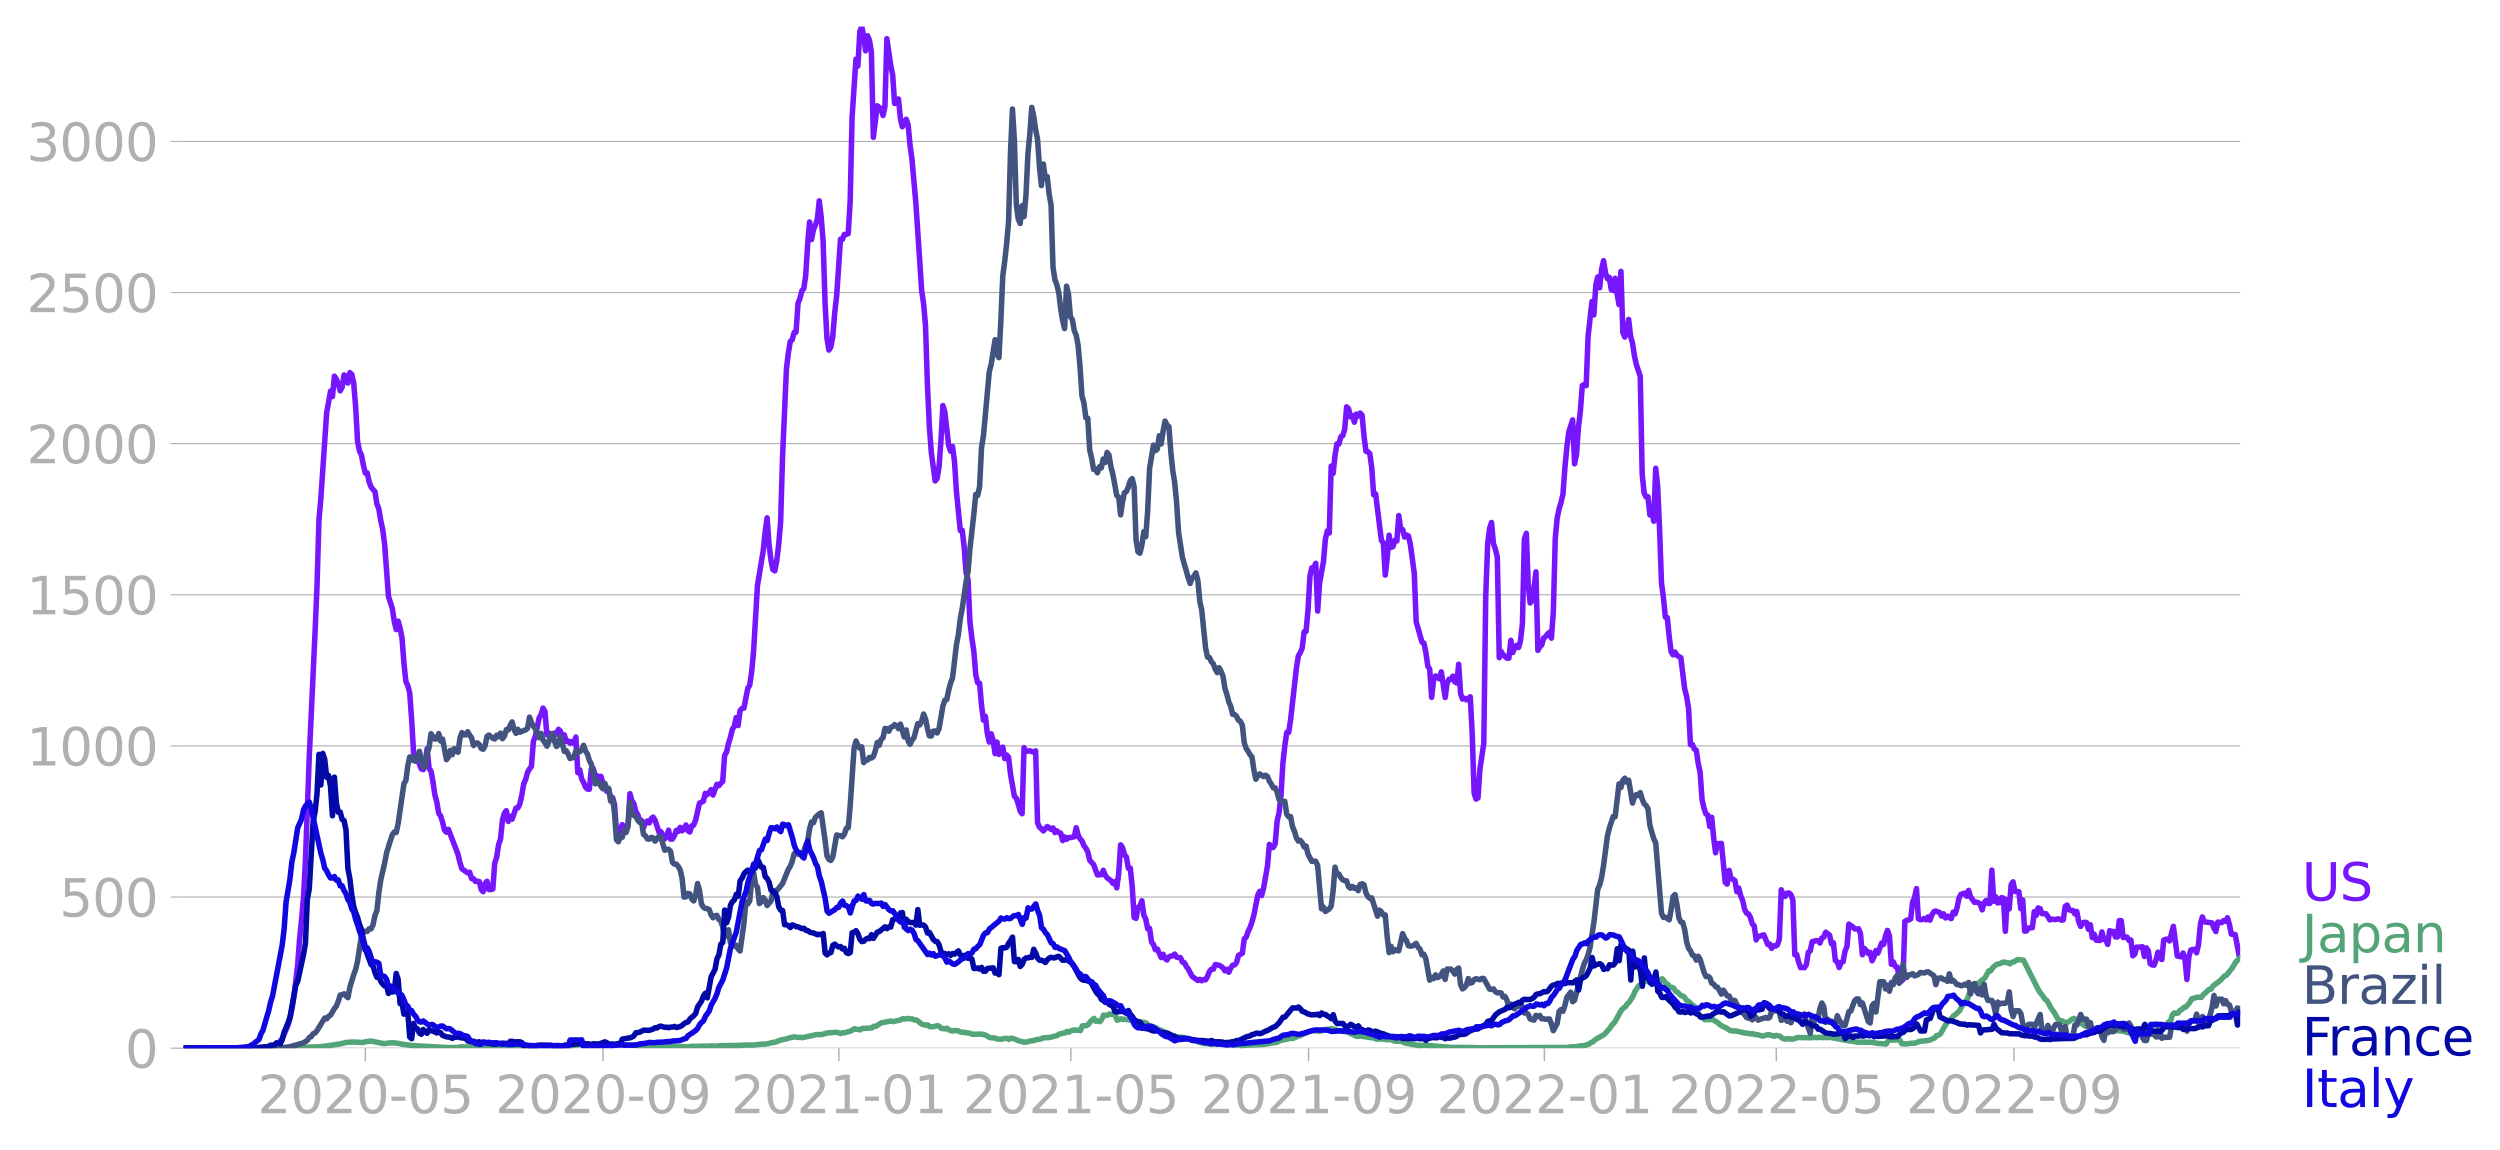<svg xmlns="http://www.w3.org/2000/svg" xmlns:xlink="http://www.w3.org/1999/xlink" width="904.435" height="416.199" viewBox="0 0 678.327 312.149"><defs><style>*{stroke-linejoin:round;stroke-linecap:butt}</style></defs><g id="figure_1"><path id="patch_1" d="M0 312.15h678.327V0H0v312.15z" style="fill:none"/><g id="axes_1"><path id="patch_2" d="M49.83 284.4h558V7.2h-558v277.2z" style="fill:none"/><g id="matplotlib.axis_1"><g id="xtick_1"><g id="line2d_1"><defs><path id="m059fd0395f" d="M0 0v3.5" style="stroke:#b0b0b0;stroke-width:.4"/></defs><use xlink:href="#m059fd0395f" x="99.127" y="284.4" style="fill:#b0b0b0;stroke:#b0b0b0;stroke-width:.4"/></g><g id="text_1" style="fill:#b0b0b0" transform="matrix(.14 0 0 -.14 69.879 302.038)"><defs><path id="DejaVuSans-32" d="M1228 531h2203V0H469v531q359 372 979 998 621 627 780 809 303 340 423 576 121 236 121 464 0 372-261 606-261 235-680 235-297 0-627-103-329-103-704-313v638q381 153 712 231 332 78 607 78 725 0 1156-363 431-362 431-968 0-288-108-546-107-257-392-607-78-91-497-524-418-433-1181-1211z" transform="scale(.016)"/><path id="DejaVuSans-30" d="M2034 4250q-487 0-733-480-245-479-245-1442 0-959 245-1439 246-480 733-480 491 0 736 480 246 480 246 1439 0 963-246 1442-245 480-736 480zm0 500q785 0 1199-621 414-620 414-1801 0-1178-414-1799Q2819-91 2034-91q-784 0-1198 620-414 621-414 1799 0 1181 414 1801 414 621 1198 621z" transform="scale(.016)"/><path id="DejaVuSans-2d" d="M313 2009h1684v-512H313v512z" transform="scale(.016)"/><path id="DejaVuSans-35" d="M691 4666h2478v-532H1269V2991q137 47 274 70 138 23 276 23 781 0 1237-428 457-428 457-1159 0-753-469-1171Q2575-91 1722-91q-294 0-599 50Q819 9 494 109v635q281-153 581-228t634-75q541 0 856 284 316 284 316 772 0 487-316 771-315 285-856 285-253 0-505-56-251-56-513-175v2344z" transform="scale(.016)"/></defs><use xlink:href="#DejaVuSans-32"/><use xlink:href="#DejaVuSans-30" x="63.623"/><use xlink:href="#DejaVuSans-32" x="127.246"/><use xlink:href="#DejaVuSans-30" x="190.869"/><use xlink:href="#DejaVuSans-2d" x="254.492"/><use xlink:href="#DejaVuSans-30" x="290.576"/><use xlink:href="#DejaVuSans-35" x="354.199"/></g></g><g id="xtick_2"><use xlink:href="#m059fd0395f" id="line2d_2" x="163.633" y="284.4" style="fill:#b0b0b0;stroke:#b0b0b0;stroke-width:.4"/><g id="text_2" style="fill:#b0b0b0" transform="matrix(.14 0 0 -.14 134.385 302.038)"><defs><path id="DejaVuSans-39" d="M703 97v575q238-113 481-172 244-59 479-59 625 0 954 420 330 420 377 1277-181-269-460-413-278-144-615-144-700 0-1108 423-408 424-408 1159 0 718 425 1152 425 435 1131 435 810 0 1236-621 427-620 427-1801 0-1103-524-1761Q2575-91 1691-91q-238 0-482 47Q966 3 703 97zm1256 1978q425 0 673 290 249 291 249 798 0 503-249 795-248 292-673 292t-673-292q-248-292-248-795 0-507 248-798 248-290 673-290z" transform="scale(.016)"/></defs><use xlink:href="#DejaVuSans-32"/><use xlink:href="#DejaVuSans-30" x="63.623"/><use xlink:href="#DejaVuSans-32" x="127.246"/><use xlink:href="#DejaVuSans-30" x="190.869"/><use xlink:href="#DejaVuSans-2d" x="254.492"/><use xlink:href="#DejaVuSans-30" x="290.576"/><use xlink:href="#DejaVuSans-39" x="354.199"/></g></g><g id="xtick_3"><use xlink:href="#m059fd0395f" id="line2d_3" x="227.614" y="284.4" style="fill:#b0b0b0;stroke:#b0b0b0;stroke-width:.4"/><g id="text_3" style="fill:#b0b0b0" transform="matrix(.14 0 0 -.14 198.366 302.038)"><defs><path id="DejaVuSans-31" d="M794 531h1031v3560L703 3866v575l1116 225h631V531h1031V0H794v531z" transform="scale(.016)"/></defs><use xlink:href="#DejaVuSans-32"/><use xlink:href="#DejaVuSans-30" x="63.623"/><use xlink:href="#DejaVuSans-32" x="127.246"/><use xlink:href="#DejaVuSans-31" x="190.869"/><use xlink:href="#DejaVuSans-2d" x="254.492"/><use xlink:href="#DejaVuSans-30" x="290.576"/><use xlink:href="#DejaVuSans-31" x="354.199"/></g></g><g id="xtick_4"><use xlink:href="#m059fd0395f" id="line2d_4" x="290.546" y="284.4" style="fill:#b0b0b0;stroke:#b0b0b0;stroke-width:.4"/><g id="text_4" style="fill:#b0b0b0" transform="matrix(.14 0 0 -.14 261.298 302.038)"><use xlink:href="#DejaVuSans-32"/><use xlink:href="#DejaVuSans-30" x="63.623"/><use xlink:href="#DejaVuSans-32" x="127.246"/><use xlink:href="#DejaVuSans-31" x="190.869"/><use xlink:href="#DejaVuSans-2d" x="254.492"/><use xlink:href="#DejaVuSans-30" x="290.576"/><use xlink:href="#DejaVuSans-35" x="354.199"/></g></g><g id="xtick_5"><use xlink:href="#m059fd0395f" id="line2d_5" x="355.052" y="284.4" style="fill:#b0b0b0;stroke:#b0b0b0;stroke-width:.4"/><g id="text_5" style="fill:#b0b0b0" transform="matrix(.14 0 0 -.14 325.804 302.038)"><use xlink:href="#DejaVuSans-32"/><use xlink:href="#DejaVuSans-30" x="63.623"/><use xlink:href="#DejaVuSans-32" x="127.246"/><use xlink:href="#DejaVuSans-31" x="190.869"/><use xlink:href="#DejaVuSans-2d" x="254.492"/><use xlink:href="#DejaVuSans-30" x="290.576"/><use xlink:href="#DejaVuSans-39" x="354.199"/></g></g><g id="xtick_6"><use xlink:href="#m059fd0395f" id="line2d_6" x="419.033" y="284.4" style="fill:#b0b0b0;stroke:#b0b0b0;stroke-width:.4"/><g id="text_6" style="fill:#b0b0b0" transform="matrix(.14 0 0 -.14 389.785 302.038)"><use xlink:href="#DejaVuSans-32"/><use xlink:href="#DejaVuSans-30" x="63.623"/><use xlink:href="#DejaVuSans-32" x="127.246"/><use xlink:href="#DejaVuSans-32" x="190.869"/><use xlink:href="#DejaVuSans-2d" x="254.492"/><use xlink:href="#DejaVuSans-30" x="290.576"/><use xlink:href="#DejaVuSans-31" x="354.199"/></g></g><g id="xtick_7"><use xlink:href="#m059fd0395f" id="line2d_7" x="481.965" y="284.4" style="fill:#b0b0b0;stroke:#b0b0b0;stroke-width:.4"/><g id="text_7" style="fill:#b0b0b0" transform="matrix(.14 0 0 -.14 452.717 302.038)"><use xlink:href="#DejaVuSans-32"/><use xlink:href="#DejaVuSans-30" x="63.623"/><use xlink:href="#DejaVuSans-32" x="127.246"/><use xlink:href="#DejaVuSans-32" x="190.869"/><use xlink:href="#DejaVuSans-2d" x="254.492"/><use xlink:href="#DejaVuSans-30" x="290.576"/><use xlink:href="#DejaVuSans-35" x="354.199"/></g></g><g id="xtick_8"><use xlink:href="#m059fd0395f" id="line2d_8" x="546.471" y="284.4" style="fill:#b0b0b0;stroke:#b0b0b0;stroke-width:.4"/><g id="text_8" style="fill:#b0b0b0" transform="matrix(.14 0 0 -.14 517.223 302.038)"><use xlink:href="#DejaVuSans-32"/><use xlink:href="#DejaVuSans-30" x="63.623"/><use xlink:href="#DejaVuSans-32" x="127.246"/><use xlink:href="#DejaVuSans-32" x="190.869"/><use xlink:href="#DejaVuSans-2d" x="254.492"/><use xlink:href="#DejaVuSans-30" x="290.576"/><use xlink:href="#DejaVuSans-39" x="354.199"/></g></g></g><g id="matplotlib.axis_2"><g id="ytick_1"><path id="line2d_9" d="M49.83 284.4h558" clip-path="url(#p20a324b5c2)" style="fill:none;stroke:#b0b0b0;stroke-width:.3;stroke-linecap:square"/><g id="line2d_10"><defs><path id="ma7ec74c50f" d="M0 0h-3.5" style="stroke:#b0b0b0;stroke-width:.3"/></defs><use xlink:href="#ma7ec74c50f" x="49.83" y="284.4" style="fill:#b0b0b0;stroke:#b0b0b0;stroke-width:.3"/></g><use xlink:href="#DejaVuSans-30" id="text_9" style="fill:#b0b0b0" transform="matrix(.14 0 0 -.14 33.922 289.719)"/></g><g id="ytick_2"><path id="line2d_11" d="M49.83 243.394h558" clip-path="url(#p20a324b5c2)" style="fill:none;stroke:#b0b0b0;stroke-width:.3;stroke-linecap:square"/><use xlink:href="#ma7ec74c50f" id="line2d_12" x="49.83" y="243.394" style="fill:#b0b0b0;stroke:#b0b0b0;stroke-width:.3"/><g id="text_10" style="fill:#b0b0b0" transform="matrix(.14 0 0 -.14 16.108 248.713)"><use xlink:href="#DejaVuSans-35"/><use xlink:href="#DejaVuSans-30" x="63.623"/><use xlink:href="#DejaVuSans-30" x="127.246"/></g></g><g id="ytick_3"><path id="line2d_13" d="M49.83 202.388h558" clip-path="url(#p20a324b5c2)" style="fill:none;stroke:#b0b0b0;stroke-width:.3;stroke-linecap:square"/><use xlink:href="#ma7ec74c50f" id="line2d_14" x="49.83" y="202.388" style="fill:#b0b0b0;stroke:#b0b0b0;stroke-width:.3"/><g id="text_11" style="fill:#b0b0b0" transform="matrix(.14 0 0 -.14 7.2 207.707)"><use xlink:href="#DejaVuSans-31"/><use xlink:href="#DejaVuSans-30" x="63.623"/><use xlink:href="#DejaVuSans-30" x="127.246"/><use xlink:href="#DejaVuSans-30" x="190.869"/></g></g><g id="ytick_4"><path id="line2d_15" d="M49.83 161.382h558" clip-path="url(#p20a324b5c2)" style="fill:none;stroke:#b0b0b0;stroke-width:.3;stroke-linecap:square"/><use xlink:href="#ma7ec74c50f" id="line2d_16" x="49.83" y="161.382" style="fill:#b0b0b0;stroke:#b0b0b0;stroke-width:.3"/><g id="text_12" style="fill:#b0b0b0" transform="matrix(.14 0 0 -.14 7.2 166.701)"><use xlink:href="#DejaVuSans-31"/><use xlink:href="#DejaVuSans-35" x="63.623"/><use xlink:href="#DejaVuSans-30" x="127.246"/><use xlink:href="#DejaVuSans-30" x="190.869"/></g></g><g id="ytick_5"><path id="line2d_17" d="M49.83 120.376h558" clip-path="url(#p20a324b5c2)" style="fill:none;stroke:#b0b0b0;stroke-width:.3;stroke-linecap:square"/><use xlink:href="#ma7ec74c50f" id="line2d_18" x="49.83" y="120.376" style="fill:#b0b0b0;stroke:#b0b0b0;stroke-width:.3"/><g id="text_13" style="fill:#b0b0b0" transform="matrix(.14 0 0 -.14 7.2 125.695)"><use xlink:href="#DejaVuSans-32"/><use xlink:href="#DejaVuSans-30" x="63.623"/><use xlink:href="#DejaVuSans-30" x="127.246"/><use xlink:href="#DejaVuSans-30" x="190.869"/></g></g><g id="ytick_6"><path id="line2d_19" d="M49.83 79.37h558" clip-path="url(#p20a324b5c2)" style="fill:none;stroke:#b0b0b0;stroke-width:.3;stroke-linecap:square"/><use xlink:href="#ma7ec74c50f" id="line2d_20" x="49.83" y="79.37" style="fill:#b0b0b0;stroke:#b0b0b0;stroke-width:.3"/><g id="text_14" style="fill:#b0b0b0" transform="matrix(.14 0 0 -.14 7.2 84.69)"><use xlink:href="#DejaVuSans-32"/><use xlink:href="#DejaVuSans-35" x="63.623"/><use xlink:href="#DejaVuSans-30" x="127.246"/><use xlink:href="#DejaVuSans-30" x="190.869"/></g></g><g id="ytick_7"><path id="line2d_21" d="M49.83 38.364h558" clip-path="url(#p20a324b5c2)" style="fill:none;stroke:#b0b0b0;stroke-width:.3;stroke-linecap:square"/><use xlink:href="#ma7ec74c50f" id="line2d_22" x="49.83" y="38.364" style="fill:#b0b0b0;stroke:#b0b0b0;stroke-width:.3"/><g id="text_15" style="fill:#b0b0b0" transform="matrix(.14 0 0 -.14 7.2 43.683)"><defs><path id="DejaVuSans-33" d="M2597 2516q453-97 707-404 255-306 255-756 0-690-475-1069Q2609-91 1734-91q-293 0-604 58T488 141v609q262-153 574-231 313-78 654-78 593 0 904 234t311 681q0 413-289 645-289 233-804 233h-544v519h569q465 0 712 186t247 536q0 359-255 551-254 193-729 193-260 0-557-57-297-56-653-174v562q360 100 674 150t592 50q719 0 1137-327 419-326 419-882 0-388-222-655t-631-370z" transform="scale(.016)"/></defs><use xlink:href="#DejaVuSans-33"/><use xlink:href="#DejaVuSans-30" x="63.623"/><use xlink:href="#DejaVuSans-30" x="127.246"/><use xlink:href="#DejaVuSans-30" x="190.869"/></g></g></g><path id="line2d_23" d="m49.83 284.4 18.355-.082 2.622-.152 1.05-.012 1.048-.117 1.573-.211 1.05-.668 1.048-1.37 1.574-3.633.524-1.874.524-2.414.525-3.198 1.049-8.916.524-7.147.525-5.002.524-6.093.524-9.794 1.05-28.54 1.573-33.754.524-12.372.525-17.89.524-6.034 1.573-23.163 1.05-5.834.524 1.464.524-5.53.524.809.525 1.288.524 1.887.525-.984.524-3.34.525.34.524 1.863.525-2.823.524.468.524 2.39.525 6.467.524 9.362.525 2.577.524 1.066.525 2.765.524 2.156.524-.047.525 2.484.524 1.37 1.05 1.242.524 3.351.524 1.3.524 3.187.525 2.367.524 4.03 1.05 14.212 1.048 3.257.525 3.538.524 2.18.524-2.297.525 1.921.524 2.637.525 6.877.524 4.967.525 1.067.524 2.062.524 7.287.525 9.08.524.21 1.574 3.996.524.187.525-1.956.524-3.726.524 5.296.525.796.524 2.8.525 3.632.524 1.91.525 3.105.524.726.524 1.664.525 2.19.524.551.525-.796 2.622 6.795.524 2.25.525 1.675 1.573 1.101.525-.164.524 1.71.524.024.525.75.524-.047.525.094.524 2.12.525.621.524-2.237.524-.586.525 2.25h.524l.525-.165.524-6.97.525-1.641.524-3.445.525-1.476.524-5.225.524-1.804.525-.68.524 2.917.525-1.394.524.762 1.049-2.988.524-.07.525-1.031.524-2.355.525-3.081.524-1.23.525-1.957.524-.914.524-.656.525-6.795.524-1.36 1.05-5.037.524-.914.524-1.734.525.867.524 6.397.524-.457.525.14.524 1.266.525-1.453.524.316.525-1.312.524.469.524 2.038.525-1.019.524 1.804.525-.14.524.597.525-.445.524.55.525-1.757.524 9.654.524-.773.525 2.449.524.972.525 1.277.524.527.525.047.524-5.541.524-.082.525 2.026.524-.082.525.774.524-.574.525 1.827 1.049 2.215.524-.34.524 1.98.525.047.524 1.863.525 6.959.524-.539.525 1.324.524-2.238 1.049 1.148.524-1.148.525-8.412.524 1.957.525.69.524 2.157.524.831.525 1.512.524.105.525 1.992.524-1.383.525-.445.524.516.525-1.125.524-.457.524.844 1.05 3.198.524-.094 1.049 1.957.524-.762.524-1.581.525 2.413.524-.011.525-.903.524-1.464.525.293.524-1.102.525.938.524-.61.524-.972.525 1.558.524.34.525-1.664.524-.222.525-1.36 1.048-4.58 1.05-.516.524-2.144.524.352.525-.54.524-.82.524 1.477 1.05-2.917.524.386.524-.668.525-.48.524-7.065.525-.89.524-2.296.524-1.734.525-2.191.524-.773.525-2.402.524 2.167.525-4.03.524-.598.524-.105 1.05-5.366.524-.867.524-3.585.525-5.589 1.049-17.808 1.573-9.501.524-5.167.525-3.738.524 7.276.525 4.17.524 2.602.524.328.525-2.789.524-4.381.525-6.08.524-17.75 1.05-23.784.523-4.358.525-3.093.524-.457.525-1.992.524-.082.525-7.838.524-1.312.525-2.062.524-.633.524-3.526.525-8.623.524-5.893.525 4.756.524-2.706.525-1.207.524-1.535.524-5.038.525 4.359.524 6.56.525 16.766.524 9.654.525 3.14.524-.843.525-2.847.524-6.386.524-4.592 1.05-15.419.524.059.524-1.37.525.023.524-.211.524-8.775.525-22.823 1.049-15.746.524 1.862.525-9.384.524-1.324.525 2.624.524 3.949.524-4.09.525 1.254.524 3.234.525 23.08 1.049-8.552 1.048.785.525 1.827.524-2.354.525-18.465 1.049 7.276.524 2.507.524 7.803.525-1.23.524.011.525 5.19.524 2.344.525-.89.524-1.149.525 1.523.524 5.495.524 3.878 1.05 11.798 1.573 23.701.524 3.644.524 5.893.525 16.262.524 11.177.525 7.041 1.049 7.71.524-.692.525-3.081.524-7.194.524-9.478.525 1.699 1.049 9.22.524 1.453.525-1.253.524 4.042.524 8.13 1.05 10.615.524-.07.524 4.499.525 7.006.524 1.78.524 11.553.525 4.475.524 3.41.525 6.467.524 2.19.525.153.524 5.975.525 4.007.524-1.043.524 4.687.525 2.308.524-2.238.525 1.78.524 3.598.525-3.14.524 3.35.524-1.558.525-.41.524 3.093.525-.96.524.62.525 4.581 1.049 5.964.524.574.524 1.511.525 1.992.524.691.525-17.937.524 1.031 1.049-.176 1.049.399.524-.375.525 19.507.524 1.23.525.387.524.597 1.049-1.183.524.316.525.457.524-.398.525 1.253.524-.48.525.48.524.176.524 2.004.525-1.008.524.668.525-.48.524.011 1.049-.222.524-2.45.525 1.993.524 1.03.525.54.524 1.288.525.703.524.984.525 2.285 1.048 1.137 1.05 2.835 1.048-.07.525-1.184.524 1.312.524.738 1.05.762.524.75.524-.457.525 1.664.524-3.878.525-7.803.524.785.524 1.874.525.668.524 3.046.525-.047.524 4.98.525 8.423.524.211.524-2.999.525-.246.524-1.511.525 3.925.524.995.525 2.672.524-.106.524 3.702.525.668.524 1.418.525-.176 1.049 2.296.524-.867.525 1.149.524.386.524-.832.525-.246.524-.035.525-.492.524.844 1.049.152.524 1.183.525.176.524 1.008.525.68 1.049 2.014 1.573 1.125.524-.316.525.386.524-.328.525.059.524-.95.525-1.335.524-.597h.524l.525-1.242 1.049.176.524.304.525.434.524.785.524-.422.525.797.524-1.16.525-.75.524-.082.525-.61.524-1.968 1.049-.585.524-3.902.525-.468.524-1.535.525-1.09.524-1.5.525-1.91 1.048-5.342.525-1.054.524 1.148.525-2.039 1.049-5.916.524-5.928.525.867.524-.047.524-.961.525-6.14.524-2.249.525-4.674.524-8.846.525-4.721.524-3.597.524-.035.525-3.457 1.573-14 .525-3.292.524-.88.524-1.241.525-4.417.524-.105.525-5.753.524-9.197.525-2.308.524-.012.525-1.195.524 12.946.524-7.638 1.05-5.811.524-6.105.524-2.179.525.563.524-18.148.524 1.968.525-4.92.524-3.106.525.082.524-2.003.525-.281.524-1.758.525-6.08.524.562.524 2.168.525-.352.524 1.793.525-2.203.524.563.525-.832.524.597.524 5.647.525 4.136.524.082.525.574.524 3.831.525 7.311.524-.234 1.573 12.63.525.574.524 8.81.525-4.628.524-6.198.525 3.304.524-.222.524-1.687.525.164.524-6.878.525 3.785h.524l.525 2.05.524-.562.524.257.525 2.344 1.049 7.72.524 13.216 1.574 5.53.524.258.524 2.507.525 3.714.524.843.525 7.663.524-4.57.525-1.241.524.316.524.469.525-1.898 1.049 6.959.524-3.855.525-1.09.524.012.525-.843.524 1.523.524.328.525-5.096.524 8.002.525 1.452.524-.21.525.41 1.048-.809.525 9.97.524 16.168.525 1.606.524-.34.525-7.827 1.048-6.9.525-39.846.524-14.317.525-4.23.524-1.581.525 5.729.524 1.5.525 2.108.524 27.345.524-1.663.525.878 1.049.903h.524l.525-4.84.524 3.317.524-1.301.525-.644.524.585.525-1.85.524-4.652.525-22.858.524-1.617.525 13.767.524 5.12.524-.586.525-3.445.524-4.417.525 21.312.524-.973.525-.492.524-1.863.524-.421.525-.68.524-.469.525 1.594.524-7.088.525-20.011.524-5.507.524-2.495.525-1.758.524-2.237.525-7.23.524-5.447.525-4.183 1.049-3.28.524 11.927.524-2.554.525-7.393.524-4.347.525-6.96.524-.257.525.293.524-13.403 1.049-9.408.524 3.632.525-8.213.524-2.109.525 2.953.524-5.003.525-2.355.524 3.269.524 1.617.525-.364.524 3.34.525.222.524-3.304.525 4.171.524 2.952.524-8.997.525 16.625.524 1.206.525-1.359.524-3.433.525 4.617.524 1.792.525 3.503.524 2.343 1.049 3.187.524 26.549.525 5.084.524 1.066.525-.035.524 4.944.524-.89.525 2.59.524-14.365.525 4.745.524 11.716.525 14.61.524 4.019.524 5.307.525.129.524 5.202.525 4.089.524.796.525-.75.524.914 1.049.598 1.049 8.47.524 2.05.525 3.223.524 9.888.525-.07.524 1.23.524.328.525 3.597.524 2.437.525 7.393.524 2.296.525 1.57.524.316.525 3.105.524-2.496.524 5.53.525 4.077.524-2.46 1.05-.07 1.048 10.556.524.48.525-3.714.524 2.226.525.153.524.351.525 3.035.524-.961.524 2.074.525 1.277.524 2.343.525 1.066.524.223.525.913.524 1.805.525.527.524 3.808.524-.985h.525l.524-.246.525-.117 1.049 2.601.524-.129.524 1.184.525-.715.524.105.525-.328.524-1.511.525-13.45.524 1.312.525.492.524-.855.524-.082.525.469.524 1.43.525 14.855.524-.024.525 2.04.524 1.499.524-.082.525.093.524-.82.525-3.362.524-.387.525-2.472 1.048-.304.525.023.524.633.525-1.36.524-.245.525-1.336 1.049.785.524 2.378.524-.281.525 4.804.524.34.525 1.546.524-1.37.525-.2.524-2.835.524-1.266.525-6.104 1.049.738.524.551.525.059.524-.082.525 1.3.524 5.74.524-1.71.525.563.524.796.525-.292.524 2.296.525-1.078.524-1.722.524.726 1.05-2.753.524.375.524-2.39.525-1.406.524 1.5.525 7.685.524-.656.524 1.219.525.175.524 2.578.525 1.335.524-.48.525-15.793.524-.34.524-.047.525-.28.524-4.582.525-1.218.524-2.437.525 8.19.524.245.524-.047.525-.27.524.34.525-.773.524.867.525-1.44.524-.832.525-.211 1.048.433.525.96.524-.62.525 1.113.524-.516.525.469.524.223.524-1.734.525.468.524-1.652.525-2.577.524-1.078 1.05-.34.524.855.524-1.593.524 1.758 1.05 1.476.524-.059.524.176.525.351.524 1.582.524-1.91.525-.609.524.773h.525l.524-9.033.525 8.448.524-1.242.524 1.687.525-.082.524-1.324.525.094.524 9.02.525-8.575.524 2.495.525-6.572.524-.774.524 2.625 1.05.047.524 4.604.524-2.367.525 8.471.524-.082.524-.785 1.05-.082.524-4.358.524 1.007.525-2.003.524.199.525 1.347 1.048.035.525.727.524.949.525-.223 1.049.153.524-.211.524.047.525.316.524-.106.525-3.655.524-.351.525 1.265.524.199.524.012.525.925.524-.656.525 2.789.524 1.265.525-.949.524-.188.525.07.524 1.828.524-1.23.525 3.48.524-.902.525 1.605 1.049.105.524-2.331.524 2.015.525.152.524 1.219.525-3.726.524.223.525-.012.524 1.476.525.024.524-4.452.524.035.525 4.557.524-.14.525.035.524.914.525-.118.524 4.289.524-.47.525-1.909.524.035 1.05-.129.524 2.637.524-2.332.525.797.524 3.503.524.328.525.058.524-1.382.525-2.132.524 1.206.525.785.524-5.284.524-.199.525-.058.524.504 1.05-3.96 1.048 8.037 1.049.222.524-1.03.525 1.792.524 5.377.525-6.162.524-1.804.525-.176h.524l.524.902.525-2.214.524-5.624.525-1.875.524 1.324 2.098.293.524 1.406.525.937.524-2.577 1.05.164.524-.55.524.187.524-.973.525 1.816.524 2.648 1.05.117 1.048 5.589h0" clip-path="url(#p20a324b5c2)" style="fill:none;stroke:#7516fd;stroke-width:1.5;stroke-linecap:square"/><path id="line2d_24" d="m49.83 284.4 22.55-.094 2.623-.14 2.622.07 2.098.012 7.342-.235 3.147-.457 1.573-.234 1.573-.316.525-.164 2.097-.117 2.623.152.524-.234 1.573-.176 2.622.55 1.05.176 1.048-.21 1.574-.036 1.048.153 1.05.222 2.621.363 9.965.574 2.622-.035.524-.175 2.098.035 1.049-.047.524.222 2.098.036 3.147.058 2.622-.023 8.915-.082 1.574-.059 1.049.035 3.67-.246 2.623-.082 2.098-.363 1.048-.105 1.05-.059 2.621.082 2.623-.187 2.097.093 1.05.106 1.573-.047.524.094 1.049-.024 2.098.094.524-.012 1.049.129 1.049.094.524.082h1.05l2.097-.047 2.622-.012 1.049.082 4.72.14 1.049-.14 1.573.012.524.023.525-.093 1.573.035 1.05-.094 1.572.082.525-.117 6.293-.106.524-.093 2.623.023 1.049-.152 1.048-.106 1.05-.023 1.048-.176.525-.199 1.048-.129 1.574-.597 1.573-.34 1.049-.328 1.049-.188 1.049.164.524-.07.525.129 3.146-.656.525-.188 1.573.012 1.573-.457 2.622-.187 1.05.363.524-.234.524.035.525-.2 1.048-.245 1.05-.668.524.176h.524l.525.14.524-.375 2.622-.152.525-.469.524.059 1.573-.996 2.623-.469.524.141 2.098-.445.524-.352.525.106 1.049-.153.524.153.524-.035.525.292.524-.011.525.304.524.504.525.34 1.048.281.525-.082.524.492 1.05-.012 1.048-.292.525.199.524.55 1.049.141.524-.164.525.433.524.235.525.058.524-.129 1.049.153.524.293 1.05.082 1.572.257.525.258 2.098-.058.524.011 1.049.281 1.049.668 1.573.13.525.257 1.048.059 1.05-.258.524.047.524.234.525-.328 1.049.234 1.048.48 1.574.399 1.049-.14.524-.223 1.049-.117.524-.188 1.05-.164 1.048-.387 1.573-.07 1.05-.27 1.048-.269.525-.41.524-.058.524-.211.525-.012.524-.422.525.2.524-.34 1.049-.282.524.153.525-.106.524.153.525-1.277 1.049-.082.524-.258.525-.738 1.048-.961.525.785.524-.094.525.211.524-.597.525-1.207.524.105.524-.047.525-.363.524.13.525-.177.524.434.525 1.312 1.049-.387.524.2.524-.094 1.05.21 1.573.165.524.105.524.317 1.574.07.524.199.525.469.524.27 1.049.315.524.176.525.375 1.573.644.525.317.524.14 1.573.809.525.058.524.2.525-.012.524.117.524-.035 5.77 1.71 1.048-.023.525.187.524.047 1.049-.129.524.118 2.098-.164h.524l.525.187 2.622.21.525.13 1.048-.106 5.245-.222 2.622-.469.524-.012.525-.175.524-.328 3.147-.703.524.058 1.05-.457.524-.246.524-.093.524-.293 1.05-.422.524-.305 1.573-.445.525.21 1.048.095 1.574-.528.524.047 1.049-.222 1.049.257.524.293.525.047 1.049-.082.524.305.525.094 2.622 1.206 1.049-.093 3.67.55.525.258.525.035.524-.14 2.098.292.524-.082.525.07.524.27.524.129h1.05l.524.035 1.049.469 1.573.281 2.098.375 1.573-.059 1.573.082 3.147.317 2.622.199 1.573-.012 3.671.024 2.623.07 23.6-.082 1.048-.164 1.049-.012 1.573-.27.525.024 1.573-.445.524-.387.525-.222 1.049-.856 2.098-1.16 1.573-1.757.524-.867.525-.445.524-.762 1.049-1.98.524-.867.525-.55.524-.34.525-.808.524-.422 1.05-1.699.524-1.254 1.048-1.558 1.05-.539.524-1.007.524-.188.525.762.524-.797.524-.445.525.176.524-.293.525.984.524.129.525-.61.524.516.524.843.525.141.524.914.525-.129.524.258.525.82.524.293 1.049.996.524.047 1.05 1.3.524.2.524.62.525.434.524.28.524.68.525 1.371 1.573 1.488 1.574.012.524-.13 1.573 1.02.525.54 1.049.55.524.21 1.049.739 1.049.175.524-.058 2.622.597.525.012 1.049.223.524-.059.525.211h.524l1.573.434 1.574-.422 1.573.457.524-.223 1.05.223.524.468.524.246.525.094.524-.152.524.093 1.05.012 1.048-.41 3.671.07 1.05-.117.523.082 1.05-.093.524.082.524-.07.525.07 1.049-.07 2.622.491.524.153 1.573.187.525.176h.524l1.574.304h1.049l1.048.012 1.05-.023 1.048.082 1.049.234 2.622.2.525-1.067 3.146-.035.525 1.031 1.049.047 1.573-.188 1.049-.046 1.049-.434 1.573-.176 1.049-.105 1.573-.68.525-.644.524-.094.524-.34 1.05-1.91 1.048-1.593.525-.304 1.048-1.207.525-.328 1.049-1.02.524-1.077.525-.598 1.049-1.476.524-1.582.524-.96.525-.528.524.047.525-1.218.524-.012.525-.632 1.048-.785 1.05-1.934.524.024.524-.855 1.05-.914 1.048-.235.524-.316.525-.082 1.049.188.524.28.525-.433.524-.082 1.049-.656 1.573.2 4.196 8.341 1.049 1.347.524.82.524.375.525.797.524 1.09 1.05 1.488 1.048 1.874.524.27.525.035 1.049.609 1.049-.574.524-.434.524-.257.525.246.524.468.525.258 1.573 1.125.525.164.524.035.524.445 1.05.387 1.573.422.524.351.524-.34.525-.164.524.082 1.574-.14.524-.176.525.21 1.048.013 1.574.445.524.14.525-.164 1.573-.105.524-.164.525-.047 1.573-.75 1.049-.62 1.049-.516.524-.07.525.937.524-.164.525-.469 1.048-.2.525-.643.524-.106.525-1.804.524-.574.525.117.524-.094.524-.738.525-.234.524-.54.525-.105 1.049-1.195.524-1.019 1.573-.457 1.05.059.524-.715 1.573-1.43.524-.116.525-.785 2.098-1.64 1.049-1.114.524-.199 1.573-1.992 1.05-1.745 1.048-.902h0" clip-path="url(#p20a324b5c2)" style="fill:none;stroke:#53a577;stroke-width:1.5;stroke-linecap:square"/><path id="line2d_25" d="m49.83 284.4 26.746-.07 2.098-.328 2.622-.727 1.049-.34 1.049-.656.524-.773.525-.234.524-.785.525-.188.524-.644 1.573-2.59.525-.843.524.223.525-.68.524-.316 1.049-1.793.524-.667.525-1.29.524-1.71.525-.105.524-.234 1.05 1.042.524-2.776 1.048-3.468.525-1.418.524-2.25 1.05-6.924.524-.796.524-.387.524.047.525-.715.524.012.525-1.066.524-2.578.525-1.277.524-4.932.524-3.398 1.05-4.58.524-2.777 1.049-3.351.524-1.594.525-.714.524.129.524-2.402 1.574-10.884.524-.797.525-4.054.524-2.366.524.093.525.89.524.177 1.05-2.66 1.048 4.323.525-.164.524-3.643.524-1.559.525-3.749 1.049 1.453.524-.059.525-1.429.524 2.015.524-.515 1.05 5.565.524-.656.524-1.851.525 1.16.524-1.629.524.62.525.34.524-3.854.525-1.464.524.597.525.024.524-.867.525.949.524.69.524 2.098.525-.574.524-.129.525.469.524 1.042.525.211.524-.925.524-2.578.525-.34 1.049.856.524.199.525-1.02.524.434.525-.996.524 1.5.524-.691.525-1.758.524.07.525-1.253.524-.902.525 2.05.524 1.031.524-1.066.525.785 1.049-.457.524-.164.525-.492.524-2.988.524 1.488.525.973.524.69 1.05 2.438.524-1.195.524 1.85.525.669.524.972.524-1.171.525-1.957.524-.281.525 2.132.524 1.336.525-.527.524-2.191 1.049 4.053.524-.187.525.914.524 1.218.525-.21.524-.083.525-1.85.524.245.524.059.525-.516.524-1.23.525 1.547.524.855.525 1.746.524.984 1.049 5.319.524-.809.525.633.524.89.525.621.524-1.464.525 1.382h.524l.524 3.433.525-.668.524 3.831.525 7.323.524.55.525-1.253.524.012.524-1.91.525.621.524-1.617.525-6.526.524 2.285.525 1.23.524.234.524 1.008.525.633.524-.094.525 3.374.524.352.525.867.524.07.525-.48.524.14.524.879 1.05-1.336.524.258 1.049 3.538.524-.222.524-.024.525.563.524 3.01.525.446h.524l.525.632.524.938.525 2.331.524 5.062.524-.082.525-.926.524.129.525 1.394.524.504.525-1.547.524-3.163.524 1.886.525 3.62.524.938.525.328.524.023.525.281.524 1.43.524.785.525-.54.524-.116.525 1.113.524.351.525 1.605.524 2.789.525-1.336.524-.61.524 3.539.525.75.524.152.525-.246.524 1.055.525.515 1.048-7.44.525-5.928.524.586.525-.832.524-5.624.525-2.108.524 3.315.525.738.524 4.417.524-.445.525-1.148.524.597.525 1.535 1.049-1.242.524-2.19.524-.645.525.047 1.573-1.933 1.05-2.601.523-1.254.525-.867.524-1.324.525-2.038.524-.094.525.2.524-.352.525.527.524-1.031.524-1.594.525-1.03.524-3.422.525-1.827.524.21.525-1.452 1.048-.973.525-.28 1.049 7.45.524 4.253.525.961.524.27.525-.961 1.048-5.952.525.153.524.035.525.304.524-.69.525-1.606.524-.164.524-5.881 1.05-15.56.524-2.096.524 1.241.525.739.524-.387.525 4.265.524-.633.524-.059.525-.714.524.175.525-.41.524-1.534.525-2.262.524.75.524-1.535.525-.515.524-2.507.525.058.524.691.525-1.066.524-.187.524-.55.525.316.524.784.525-1.241 1.049 3.503.524-1.922.525 2.988.524.925.524-1.148.525-.632 1.049-3.843.524.363.525-1.031.524-1.922.524 1.29.525 2.612.524 2.015.525.035.524-1.3.525-.07.524.55.525-1.172 1.048-6.139.525-1.593.524-.14.525-2.59.524-1.956.525-1.371 1.048-8.951.525-2.73.524-4.347.525-2.788 1.049-7.252.524-2.695.524-6.245 1.05-9.314.524-5.46.524.329.525-2.484.524-10.533.525-3.28 1.573-17.281.524-2.074 1.05-6.631.524 4.03.524.82.524-10.005.525-12.197.524-3.925.525-4.803.524-5.952.525-18.84.524-11.727.525 8.307.524 17.574.524 3.983.525 1.184.524-4.84.525 2.977.524-5.776.525-11.142.524-5.495.524-7.205.525 2.355.524 3.643.525 2.648.524 7.698.525 4.862.524-5.847.524 3.925.525-.527.524 4.804.525 2.905.524 16.871.525 3.456.524 1.3.525 2.203.524 4.406.524 3.116.525 2.168.524-11.494.525 2.12.524 6.163.525.797.524 2.988.524 1.195.525 2.823.524 5.811.525 7.909.524 1.85.525 4.031.524.164.525 8.6.524 2.226.524 3.034.525-.012.524.95.525-1.63.524.305.525-2.413.524.949.524-2.742.525.715.524 3.222.525 2.015 1.049 5.74.524.434.525 4.804.524-3.515.524-2.519.525-.28.524-1.22.525-1.757.524-.527.525 2.19.524 14.47.524 3.175.525.387.524-2.144.525-3.68.524 1.36.525-6.924.524-11.552 1.049-6.374.524 1.512.525-.434.524-3.632.525 2.238.524-3.503.525-2.706.524 1.042.524.457.525 6.819.524 5.12.525 3.233.524 5.484.525 8.06 1.048 6.76 1.574 5.53.524 1.547.525-1.395.524-.585.525-.879.524 2.097.524 5.612.525 2.402 1.049 10.333.524 2.414.525.082.524 1.171.524.575.525 1.382.524.972.525-1.323.524.984.525 1.335.524 3.28.524 1.594.525 2.086.524 1.148.525 2.226.524.023.525.504.524 1.054.525.317.524 1.054.524 4.757.525 1.546.524.75.525.95.524.608.525 3.527.524 2.519.524-.867.525-.586 1.049.727.524-.364.525.317.524 1.288.525.785.524 1.02h.524l.525 1.101.524 2.039.525.644 1.049-.106.524 3.527.524.656.525-.035.524 2.753.525 1.207.524 1.78.525.891.524-.21.524.644.525 1.16.524-.258.525 2.226 1.049 1.956.524-.105.525.082.524 1.148 1.049 11.74.524-.493.525 1.219 1.049-.691.524-.75.524-4.112.525-6.468.524 1.887.525-.024.524.973.525.597.524.223.525.058.524 1.594.524.398.525-.492.524.539.525-.211.524.832.525-1.687.524-.188.524.246.525 2.226.524 1.008.525.469.524-.118 1.574 4.968.524-1.64.524.445.525.879.524-.036.525 5.964.524 4.265.525-1.688.524 1.442.524-.575.525.27.524.058 1.05-4.65.524 1.241.524.703.524 1.347.525.106.524-.059.525-.28.524-.423.525 1.09.524.457.525 1.57.524-.164.524 1.218 1.05 5.811.524-.714.524.304.525-1.019.524.738.524-.2.525-.655.524-.926.525 2.273.524-2.8 1.05.012.524.586.524.761.524-1.265.525-.375.524 4.487.525 1.172.524-.364.525-.656.524-1.78.524 1.241.525-.187.524-.785.525-.234 1.049.28.524-.362.524.035 1.05 1.91.524.949.524.105.525-.164.524.762.525.328.524-.047.524.07.525 1.09.524-.13.525 1.02.524 1.734.525-.68.524.903.524.351.525-.996.524.317.525-.446.524.492.525 1.781.524-.035.525.41.524 1.254 1.049.316.524-1.289.525.34.524-.328.525.914.524-.024.524.141 1.05-.082.524 1.37.524 1.805 1.05-1.933.523-3.28.525-.504.524.468.525-1.57.524-2.214 1.05-1.406.524 2.578.524-.422 2.098-8.201.524-1.71.525-.997.524-1.347.524-1.968 1.05-6.89 1.048-8.962.525-1.183.524-2.027.525-3.21 1.048-8.014.525-2.156 1.049-3.151.524.082 1.049-8.94.524.973.525-1.933.524-.575.525 1.078.524-.539 1.05 6.21.524-1.676.524-.644.524.281.525-.82.524 1.781.525 1.265.524.48.525.832.524 4.581 1.049 3.644.524 1.02 1.574 19.178.524 1.113.524-.07 1.05.703.524-2.812.524-3.526.525-.504.524 2.753.525 3.55.524 1.137.524.14.525 1.933.524 3.28.525 1.77.524.68.525 1.171.524.223.524 1.148.525-1.043.524.844 1.05 3.491.524 1.172.524-.082.525.375.524 1.51.524.235.525.715.524.14 1.05 1.863.524-1.078 1.048 1.547.525.059.524 1.1 1.05.106.524 1.137.524.597.524.363.525 1.277.524.446.525.785.524.187.525-.012.524.469.525-1.172 1.048 1.254 1.05-.422.524-.105.524-.223.525.246.524-.257.524-1.57.525-.399.524.235.525-.153.524.61.525 2.085.524-.27.525-.117.524.61.524.035.525.398.524-1.242.525-.726.524.152.525.668.524-.668.524-.387.525-.164.524 2.32 1.05 2.93.524-4.312.524 1.101.524-1.031.525.34.524-2.789.525-1.546.524.949.525 4.3.524-.867.525.843.524-.304.524.913.525.082.524-2.46.525 1.148 1.049 1.57.524-.082 1.049-3.76.524-.165 1.05-2.847.524-.421h.524l.525 1.558.524-.469 1.573 5.003.525.422.524-4.663.525-.645.524 2.332 1.049-8.19h1.049l.524 1.933.525-1.019.524 1.64.525-2.378.524.586.524-1.851.525-.621.524 2.12.525-.937.524-4.23.525 3.34.524.21.524-.667.525-.035.524-.305.525.61 1.049-.387.524-.528 1.049.13.524-.235.525-.106 1.573 1.09.525 2.402.524-1.676.524-.128.525.023.524.422.525.047.524.421.525-2.026.524 1.991.524-.258 1.05 1.184.524.047.524.257.525-.093.524-.34.525.363.524-.82.524 3.105.525-2.507.524-.293.525 2.12.524.668.525-1.57.524 1.863.524-2.894.525 3.152.524 1.23h1.05l.524 1.324.524 2.413.524-3.28.525.574.524-.258h1.05l.524-.398.524-2.683.525 4.838.524 1.84.524-1.558h1.05l.524.726.524 2.683.525 1.336h.524l.524-1.067h1.05l.524.914 1.573-3.573.525 4.546h1.048l.525-1.594 1.049 2.566.524-1.956.525-.856h1.048l.525 1.594.524.047.525-1.078.524 2.917.525-.422h1.048l.525-2.929h.524l1.05-2.847.524 1.277h1.049l.524 1.922.524-1.008.525 2.367.524.316.525-.879h1.049l.524 2.004.524 1.007.525-3.268.524 1.242.525-.34h1.049l.524-.55.525-1.594.524.96.524-.644.525 1.219h1.049l.524-1.734.525.867.524 2.308.524.082.525-.762h1.049l.524 1.547.525.726h.524l.525-1.921.524.187h1.049l.524.738h.525l.524-1.265.525 1.652.524-.27h1.573l.525-2.905.524-.106.525.012.524-.328h1.573l.525.293.524 1.37.525-2.46.524-.34h1.049l.524-1.815.525 2.612h.524l.525-1.968.524 1.511h1.049l1.049-4.053.524-3.175.525 2.87.524-1.851h1.05l.524 1.253.524-.89.524 1.054.525.141.524 1.851h1.05l.524-1.007.524.105h0" clip-path="url(#p20a324b5c2)" style="fill:none;stroke:#42537f;stroke-width:1.5;stroke-linecap:square"/><path id="line2d_26" d="m49.83 284.4 19.929-.082 3.146-.398.525-.34 1.048-.024.525-.609 1.049.27.524-1.113.525-2.062 1.049-2.496.524-1.5 1.573-8.67.525-1.077 1.573-7.24.524-3.059.525-11.973.524-2.87 1.05-18.242.524-2.637.524-4.873.525-10.72.524 8.306.524-8.564.525 1.605.524 4.874.525-.492.524 3.046.525 7.885.524-10.474.524 6.877.525 2.624.524-.058.525 2.015.524.304.525 2.52.524 10.473.525 2.777.524 4.358.524 3.187.525 1.71.524 1.29.525 1.886.524 1.382.525 2.66 1.048 4.03 1.05 2.8.524.398.524 1.77.525 1.288.524-.293.524 1.371.525.762.524.504.525-.176.524 2.226.525-2.015.524 1.64.525-.21.524-4.84.524 1.57.525 6.62.524-.305.525 3.152.524-.54.525.141.524 6.597.524.468.525-4.147.524 1.289.525.175.524 1.137.525.34.524-1.301.525.668.524.363.524-.937.525.257.524.07 1.05.516.524-.27.524.212.524.703 1.05.41 1.048.117.525.316.524-.304 1.049-.059 1.049.234 1.049.094.524.703 1.049.246.524-.14.525.199.524.07.525-.129.524.281.525-.07 3.146.469 1.05-.176 1.048-.13 1.049.071.524.106.525-.668.524-.012.525.152 1.573-.011.524.175.525.961 1.573.14 1.049.071.524-.305 1.05-.152 3.146.012.524.14 1.574-.035.524.176 2.098-.445 1.573-.07.525-.106 1.573.024.524-.094 1.574.094.524.21.524-.28 1.05.105.524-.035 1.573-.575.525.211.524.446 1.049-.082.524.093 1.05-.199.524-.023.524-1.195 2.098-.352.524-.187.525-.328.524-.844 1.049-.152 1.049-.563 1.573.047 1.049-.351.524-.363.525.07.524-.398.525-.106 1.049.34.524-.059.524.153.525-.164h.524l.525-.188.524.305 1.05-.281.524-.305.524-.48.524-.305.525-.14.524-.809 1.05-.902.524-.598.524-1.792 1.049-1.535.524-1.418.525-.738.524 1.242 1.05-5.717 1.048-1.992.524-2.894.525-1.007.524-2.953.525-.457.524-8.798.525 3.432.524-1.452.524-3.304.525-.95.524-.456.525-1.547.524.563.525-4.242.524-.68.524-1.218.525-.585.524-.387.525.574.524.059.525-1.207.524-.023.525-2.437 1.048 2.226.525.058.524 2.52.525.503.524 1.008.525 2.132.524.468.524.188.525 1.148.524 2.742.525.902.524.082.525 3.854h.524l.524.281.525.493.524-.715.525.164.524.328.525.023 1.049.504.524-.117.524.55.525.083.524.41.525.187.524.047 1.049.48.524-.128.525.152.524-.352.525 5.308.524.503.525-.492.524-.164.525-1.956.524-.317.524.47.525.304.524-.117.525.667.524-.199.525 1.184.524.257.524-.293.525-5.366.524-.14.525-.41.524.855.525 1.476.524.621.525-.093.524-.528.524-.293.525.118.524-1.078.525 1.007 1.049-1.687.524-.152 1.573-1.289.525.492.524-.468.525.035.524-2.015.524-.13.525-.269.524-.117.525-1.312.524-.094.525 4.03.524-2.19.525.585.524.282 1.049-.024.524.726.525-4.217.524 4.253.525-.094.524.047.524.562.525 1.605.524-.164 1.05 1.898.524.492.524.094.525.914.524 1.828.524.374.525.118.524.386.525-.328.524.434.525-.48.524.152 1.049-.89.524 1.17.525.177.524-.094.525.176.524.585.524-.105.525.328.524 2.53.525.012.524-.129.525.317.524-.469.525 1.055.524-.036.524-.726 1.574-.176.524 1.418.525-.059.524.492.524-7.17.525-.176.524.094.525-.199.524-1.101.525-.668.524-.96.525 6.619.524.058.524-.632.525 1.91.524-.528.525-1.382.524-.41.525.011.524-.246.524.106.525-2.203.524.95.525 1.452.524.55h.525l.524.211.524.422.525-.726.524-.504.525-.187.524.152.525-.012.524-.328.525-.058 1.048 1.054.525-.023.524-.27.525.469 1.049.656 2.097 3.925.525.48.524.187.525-.011.524.222.525.07.524.704 1.049 1.944.524.75.525.399.524 1.124.525.27.524.504.524-.024.525.586.524.27.525.117.524 1.57.525.082 1.573-.176 1.049.562.524-.75.525 1.02.524.574.525.843.524.434 1.049.27 1.049 1.417.524.363.525.024 1.048.433.525.187 1.049-.046 1.049.386 1.573.223 1.573.738.525.14.524.41.525.118 1.573-.012 3.67.598 1.05.011 2.098.223.524-.223.524.258.525.105 1.049-.011 1.049.093.524.247.524-.188.525.047 1.049-.246.524-.012.525-.304.524.046 2.098-1.019 1.049-.27.524-.363.525-.058.524-.281.524-.035.525.14.524-.152 1.05-.55.524-.165 1.573-.89.524-.153 1.05-1.054 1.048-1.511.525-.036 1.573-1.91.524-.585 1.05.059.524-.282.524.446.524.726.525.14 1.049.575 1.049.257.524-.105.525.047.524-.129.524.363.525-.715.524.364.525.047.524.433.525.234.524.48.524-1.077.525 1.757.524.633 1.574-.024.524.61.525.855.524-.75.524-.469.525.258.524.399.525.105.524-.351.525.808 1.573.691.524-.386.525.093.524.434 1.05-.2 1.572.657.525.058.524.27 1.05.34 1.048.257 1.573-.093 1.05.538.524-.093.524.093h1.573l.525.024.524-.14 1.05.152 1.048-.036.524.47.525-.587.524.024.525-.176 1.573.023.524-.597.525.492.524.059.525.328.524-.258.525.105.524-.07.525-.2.524-.023.524-.269.525-.398 1.573-.118.525-.257 1.048-.715 1.05-.351 1.048-.141 1.05-.703.523-.176.525-.363.524-.808 1.05-.27 1.048-1.476 1.049-.832 1.573-.68.525-.562.524.164.525-.199.524-.61 1.049-.374.524-.316.525.222.524-.832.525-.222.524.105 1.049-.047.524-.246.525-.375.524-.726.525-.164.524-.035 1.049-.562.524.058.525-.164 1.049-1.43.524-.269.525-.047.524-.375.524.012.525-.117.524.117h.525l.524-.246 1.574.059 1.048-.797.525 2.742.524-2.789.525-.492.524-.222.525-.399 1.048-2.038.525-2.86.524 2.285.525-.351 1.049-.27.524.375.525 1.172.524-.234.524.058.525-1.078.524.094.525-.023.524-.656.525-3.761.524 3.233.524-4.58.525.995.524.106 1.05.632.524 8.096.524-7.838.525 4.312.524-.41.524.164.525 1.242.524 4.24.525-7.708.524 5.202.525.058.524 1.37.524.54.525-.879.524-2.46.525 5.225.524.445.525 1.184.524.07.524-.223 2.098 2.05.525.868.524.374.525.82.524.047.524-.14.525.27 1.049-.329.524.445.525-.14.524-.024.524.422.525.14.524.692.525.035 1.573-.293.525.035 1.573-1.054.524-.152.525-.012.524.117.525-.105 1.573 1.136.524-.058 2.098-.914 1.049-.738.524-.141.525.305.524.117.525 1.523.524-.27.525-.878.524-.61.524.06 1.05-.224.524-1.745.524.14.525.88.524.62.524-.14 1.574.456 1.049 1.031.524.118.525.562.524-.012.524-.258.525.563.524-.035.525.21.524.446.525.129 1.048 1.148.525-.832.524.387 1.05.386.524.399 1.048.152.525.832.524.011 1.574 1.031 1.573.176.524.152 1.574-.152 1.049-.058.524 1.417.524-.527.525-.223.524-.011.525.445.524-.422 1.05.035.524-.328.524.328.524-.082.525-.504.524.457h.525l.524-.785.525 1.09.524-.2.524.106 1.05-.07h.524l.524-.258 1.05.434 2.097-.059 1.049-1.054.524-.059.525-.55.524-.258h1.049l.524-.246 1.05-1.266 1.048 1.91h1.049l.524-3.034 1.05-.387 1.048-2.882h1.049l.524 2.472 2.098 1.078h1.049l1.573.527.525.293 1.049.105h.524l.525.258.524-.117 2.622.176.525 2.038.524-.785 2.622-.199.525-1.359.524 1.055 1.573 1.253 1.574.07.524.188 1.573.023h1.05l.524.305 1.049.234.524-.199.524.281h1.05l.524.27.524-.047 1.05.62 1.572.036.525-.117.524.187.525-.176 1.049-.023 3.146-.105 1.573-.012.525-.152.524-.293 1.05-.328.524-.223h1.049l.524-.316 1.573-.363.525-.305h1.049l.524-.598.524-.187.525-.598 1.049-.105 1.573-.094.525-.351.524.539.524-.024.525.235h1.049l.524.117.525 1.535.524-1.055.524.188.525-.2h1.049l.524.118.525-1.371.524.914.525.023.524.914 2.098-.012.524.13.525-.4.524-.866h1.049l.524-.293.525.363.524-.27.525.317 1.048.07h.525l.524.504.525-.176.524.106.525-.188 1.573.012 1.573-.598.525.153.524-.317h1.049l.524-1.277 1.05-.468 1.048-.938 2.622-.046.525-.164.524-.317h1.05l.524 3.023.524-3.433h0" clip-path="url(#p20a324b5c2)" style="fill:none;stroke:#0309a6;stroke-width:1.5;stroke-linecap:square"/><path id="line2d_27" d="m49.83 284.4 14.16-.082 3.146-.281.525-.164 1.049-.586 1.573-1.277.524-1.5.525-.925 1.049-3.62.524-1.734.525-2.355.524-1.629 2.622-13.836.525-4.417.524-7.24 1.049-6.269.524-4.663.525-2.437 1.049-6.76 1.049-2.355.524-2.472.524-1.101 1.05-1.078.524 1.792 2.622 12.103.524 1.757.525 2.297.524.726.525 1.102.524.82.525.023.524-.422.524.996.525-.058.524 1.605.525-.024.524 1.312.525.797.524 1.652.525.715.524 1.816.524.785.525 2.027.524 1.417.525 1.781.524 1.336 1.049 3.866.524-.691.525 1.007 1.049 3.328.524-.54.525.13.524.304.524 3.28 1.05.293.524.75.524 2.039.525.14.524.012.525.48.524.235.524.937.525.117.524.399 1.05 2.554.524.398.524 1.113.524.082.525.984.524.516.525 1.007.524.504.525.094.524-.293 1.573 1.183.525-.21.524.023.525.457.524.257.525-.058.524-.281h.524l1.05.75.524-.07.524.105 1.573 1.312.525-.152.524.105 1.05.574.524.035.524.188.525.867.524.375.524.199.525.48.524.024.525.199.524-.059.525-.61.524.048.524.176.525-.153.524.176 1.574-.035.524.21.525.036.524.164 1.049-.082.524.152.525.024 1.049-.082.524-.082 1.049.07 1.049.07 1.573.293.524-.023 1.574.175.524.082 2.098-.164.524.07 1.05-.081.524.07.524-.094 1.573.152h1.574l.524-1.698 1.574-.012 1.048.035.525-.07.524 1.816 2.622-.082 4.196-.012.524-.176 3.147-.21.524.117 3.147-.024 1.049-.304 1.573-.188 1.05-.234 1.048.058.524.012.525-.117 1.573-.035 1.049-.13 1.049-.046.524-.14 1.05-.036 1.048-.117 1.049-.422.524-.14.525-.715 1.573-1.03.525-.4.524-.562.524-.984.525-.62.524-.422.525-1.219 1.049-1.488.524-1.546 1.049-1.863.524-1.266.525-1.71 1.049-2.015 1.049-3.269 1.048-5.366 1.574-4.382 1.573-8.271 1.049-2.613.524-2.519 1.574-5.026.524-.2 1.049-3.479.524-.187 1.05-2.906.524.363.524-1.98.525-1.5.524.071.524.246.525-.492.524.797.525.445.524-2.003.525.152.524.281.524-.27 1.05 3.457.524 2.167.524 1.242.525.621.524.152.525.938.524.433 1.049-4.604.524 2.39 1.05 2.144.524 1.546.524.89.524 2.555.525 1.488 1.049 4.604.524 3.421.525.55 1.573-.972.524-.585.525-.036.524-1.206.525-.492.524 1.136.525.117.524.317.524 1.652.525-1.852.524-1.394.525-.164.524-1.171 1.05.867.524-1.266.524 1.676.524.093.525-.187.524.832.525.152.524-.2 1.049.071.524-.152.525.914.524-.504 1.05 1.394.524.34.524-.059 1.049 1.512.524 1.066.525.492.524-.106.525.832.524 1.172.525.422.524-.387.524.258.525.902.524 1.64.525.352 2.622 3.737.524-.387.525.516.524-.375.525.703 1.049-.316.524-.235 1.049 1.055.524 1.113.525-.34 1.049.797.524.152 1.049-.703.524-.515.525-.317.524-.176.525-.843.524-.387.524.176.525-.398.524-.973.525-.117.524-.668.525-.421 1.049-2.637.524-.585.524-.07.525-.985 2.622-2.144.524-.832.525.246.524.036.525-.364.524.258.525-.082.524-.48.525-.281.524.046.524-.34 1.05 2.684.524-1.875.524.164.525-2.777.524.375.524-.058 1.05-1.371.524 1.851.524 1.254.525 3.386.524.398.524.937.525.492 1.049 2.238.524.234.525 1.02.524-.141.525.398 1.573.61 1.049 1.769.524 1.124.525.856.524.527 1.049 1.699.524.351.525.656 1.049.082 1.049 1.313.524.058.524.668.525.293.524 1.03 1.05 1.22.524.585.524 1.324.524.433.525-.421.524.129 1.05.597 1.048.738.525-.082.524 1.078.524.492 1.05.656 1.048 1.547.525 1.312.524.62.524.305.525-.082.524.2 1.05-.282.524-.34 1.048.106 1.05.633.524.457.524.293.525.597 1.049.68 1.048.28 1.05.634.524.316 1.049-.387.524.035 2.098-.27 1.049.54 1.049-.012 1.048.328 3.147.563.524-.106.525.047.524.164 1.05.035 1.572.211 1.05-.14.524.093.524-.047 1.05-.34.524.07 7.866-.772 1.049-.387 1.573-.387.525-.445.524-.293 1.573-.222.525-.235.524-.07 1.574.305 1.573-.375 2.098-.668.524-.024.525-.14 3.146.035 1.049.363 1.049-.058 1.049-.141 1.049.164.524-.094 2.622.352.525-.211 1.573.058.524.141h.525l.524.293 1.574.398.524.282.525.117.524.257.524-.246 1.574.118 1.049.035.524-.14.524.374.525.035.524-.117.525-.246 1.573.129.524-.293h.525l1.049.422 1.049-.363 1.049.093.524-.023 1.049.199 1.573-.469 1.049.07.524-.14.525-.316.524.035 1.05-.293.524-.258 2.622-.492.524.234.525.047.524-.117.525-.304 2.097-.317.525-.48 1.573-.024.524-.21.525-.012.524-.27.525.176.524.047.525-.316.524-.118.525.2.524-.082.524-.516 1.05-.515.524-.07.524-.247 1.049-1.019.524-.023 1.05-.68 1.048-.843.525-.2.524-.527 1.049-.492.524.188.525-.06.524-.573 1.05.258.524-.164.524.386.524-.609.525.023.524-.667.525-1.113.524-.493 1.05-1.651.523-.282.525-1.019.524-.41.525-.96 2.098-5.507.524-.703.524-1.64 1.05-1.594.524-.152.524-.293.525.246.524-.761.524-.399.525-.55 1.049-.106.524-.515.525-.094.524.035 1.049.855.524-.293.525-.644 1.049.094.524.27 1.049.269 1.049 2.202.524 1.242 1.574 1.289.524 1.242.525.058 1.048.434.525.586 1.049 1.71.524.305.525.832.524 1.417.524.492 1.05-.105.524 1.043.524.445.525.75.524-.2 1.049.89.524.903 2.623 2.929.524.223 1.049.058.524.223.525.094.524-.106.525.562.524-.082.524.118 1.05-.387.524-.633.524.223.525-.387.524.13 1.049.515.524-.2.525.27 1.049-.223 1.049-.773.524-.2 1.049.352 1.049.317.524.328.525.117.524.293 1.049-.059.524.13.525-.247.524.059 1.05.914.524-.586.524-.2.524-.808.525-.117.524.07 1.05-.386.524.222.524.41.524.809.525.152 1.049-.668.524-.082.525.399.524-.082 1.049.292 1.049.856.524-.059.525.434 1.049.21.524.258.524.117.525-.21.524.117.525-.246 1.049.562h.524l1.049.586.524.62.525-.01.524.163.525-.34.524.293.525.082.524.211.524.34.525.914.524.175.525.914.524.223 1.049-.094.524-.047.525-.246 1.049-.199.524-.152.525.012.524.34.525-.036.524.375 1.049.363 1.049.27.524-.211.525.129 1.048-.153.525-.117.524.059.525-.305 1.573-.246.525.188 1.573-.668.524.047.525-.293.524-.14 1.573-1.149.525.152 1.049-1.534.524-.399.525-.129 1.573-.96.524.175.525-.222 1.049-1.207.524-.246 1.049-.035.524.094.525-.903 1.049-1.077.524-1.043 1.049-.129.524-.2.525.739 1.049.867.524.808.525-.433 1.573.351 2.098 1.277.524-.047.525.832.524 1.254.524.2.525-.2.524.328.525.48.524.176.525-.387.524-.75.524.188.525.738.524.293.525.094 2.622 1.3.524.094.525.375 1.049.363.524.211.525.387.524-.246.524.374 1.05-.035.524.422 1.049-.293.524.34 1.049.281.524.024.525-.317 1.049.656 1.049-.058.524-.059.524.223 1.574-.082.524.351 1.05.188 1.572-.211.525.058 1.573-.843.525-.246.524-.047 1.573-.656.525-.422.524-.152.525.105 1.048-.878 1.05-.352.524.082 1.049-.457.524.633 2.098-.27.524.188 1.05 1.066 1.048 2.495.524 1.102.525-2.93.524.891h2.623l.524-2.507h3.147l.524.187h3.147l.524-.55h3.147l.524-.645h3.147l.524-.597h3.147l.524-.387h3.147l.524-.925h2.098" clip-path="url(#p20a324b5c2)" style="fill:none;stroke:#1007e1;stroke-width:1.5;stroke-linecap:square"/><g id="text_16" style="fill:#7516fd" transform="matrix(.14 0 0 -.14 624.57 244.372)"><defs><path id="DejaVuSans-55" d="M556 4666h635V1831q0-750 271-1080 272-329 882-329 606 0 878 329 272 330 272 1080v2835h634V1753q0-912-452-1378Q3225-91 2344-91q-885 0-1337 466-451 466-451 1378v2913z" transform="scale(.016)"/><path id="DejaVuSans-53" d="M3425 4513v-616q-359 172-678 256-319 85-616 85-515 0-795-200t-280-569q0-310 186-468 186-157 705-254l381-78q706-135 1042-474t336-907q0-679-455-1029Q2797-91 1919-91q-331 0-705 75-373 75-773 222v650q384-215 753-325 369-109 725-109 540 0 834 212 294 213 294 607 0 343-211 537t-692 291l-385 75q-706 140-1022 440-315 300-315 835 0 619 436 975t1201 356q329 0 669-60 341-59 697-177z" transform="scale(.016)"/></defs><use xlink:href="#DejaVuSans-55"/><use xlink:href="#DejaVuSans-53" x="73.193"/></g><g id="text_17" style="fill:#53a577" transform="matrix(.14 0 0 -.14 624.57 258.372)"><defs><path id="DejaVuSans-4a" d="M628 4666h631V325q0-844-320-1225T-91-1281h-240v531h197q418 0 590 235 172 234 172 840v4341z" transform="scale(.016)"/><path id="DejaVuSans-61" d="M2194 1759q-697 0-966-159t-269-544q0-306 202-486 202-179 548-179 479 0 768 339t289 901v128h-572zm1147 238V0h-575v531q-197-318-491-470T1556-91q-537 0-855 302-317 302-317 808 0 590 395 890 396 300 1180 300h807v57q0 397-261 614t-733 217q-300 0-585-72-284-72-546-216v532q315 122 612 182 297 61 578 61 760 0 1135-394 375-393 375-1193z" transform="scale(.016)"/><path id="DejaVuSans-70" d="M1159 525v-1856H581v4831h578v-531q182 312 458 463 277 152 661 152 638 0 1036-506 399-506 399-1331T3314 415Q2916-91 2278-91q-384 0-661 152-276 152-458 464zm1957 1222q0 634-261 995t-717 361q-457 0-718-361t-261-995q0-634 261-995t718-361q456 0 717 361t261 995z" transform="scale(.016)"/><path id="DejaVuSans-6e" d="M3513 2113V0h-575v2094q0 497-194 743-194 247-581 247-466 0-735-297-269-296-269-809V0H581v3500h578v-544q207 316 486 472 280 156 646 156 603 0 912-373 310-373 310-1098z" transform="scale(.016)"/></defs><use xlink:href="#DejaVuSans-4a"/><use xlink:href="#DejaVuSans-61" x="29.492"/><use xlink:href="#DejaVuSans-70" x="90.771"/><use xlink:href="#DejaVuSans-61" x="154.248"/><use xlink:href="#DejaVuSans-6e" x="215.527"/></g><g id="text_18" style="fill:#42537f" transform="matrix(.14 0 0 -.14 624.57 272.372)"><defs><path id="DejaVuSans-42" d="M1259 2228V519h1013q509 0 754 211 246 211 246 645 0 438-246 645-245 208-754 208H1259zm0 1919V2741h935q462 0 688 173 227 174 227 530 0 353-227 528-226 175-688 175h-935zm-631 519h1613q722 0 1112-300 391-300 391-853 0-429-200-682t-588-315q466-100 724-418 258-317 258-792 0-625-425-966Q3088 0 2303 0H628v4666z" transform="scale(.016)"/><path id="DejaVuSans-72" d="M2631 2963q-97 56-211 82-114 27-251 27-488 0-749-317t-261-911V0H581v3500h578v-544q182 319 472 473 291 155 707 155 59 0 131-8 72-7 159-23l3-590z" transform="scale(.016)"/><path id="DejaVuSans-7a" d="M353 3500h2731v-525L922 459h2162V0H275v525l2163 2516H353v459z" transform="scale(.016)"/><path id="DejaVuSans-69" d="M603 3500h575V0H603v3500zm0 1363h575v-729H603v729z" transform="scale(.016)"/><path id="DejaVuSans-6c" d="M603 4863h575V0H603v4863z" transform="scale(.016)"/></defs><use xlink:href="#DejaVuSans-42"/><use xlink:href="#DejaVuSans-72" x="68.604"/><use xlink:href="#DejaVuSans-61" x="109.717"/><use xlink:href="#DejaVuSans-7a" x="170.996"/><use xlink:href="#DejaVuSans-69" x="223.486"/><use xlink:href="#DejaVuSans-6c" x="251.27"/></g><g id="text_19" style="fill:#0309a6" transform="matrix(.14 0 0 -.14 624.57 286.372)"><defs><path id="DejaVuSans-46" d="M628 4666h2681v-532H1259V2759h1850v-531H1259V0H628v4666z" transform="scale(.016)"/><path id="DejaVuSans-63" d="M3122 3366v-538q-244 135-489 202t-495 67q-560 0-870-355-309-354-309-995t309-996q310-354 870-354 250 0 495 67t489 202V134Q2881 22 2623-34q-257-57-548-57-791 0-1257 497-465 497-465 1341 0 856 470 1346 471 491 1290 491 265 0 518-55 253-54 491-163z" transform="scale(.016)"/><path id="DejaVuSans-65" d="M3597 1894v-281H953q38-594 358-905t892-311q331 0 642 81t618 244V178Q3153 47 2828-22t-659-69q-838 0-1327 487-489 488-489 1320 0 859 464 1363 464 505 1252 505 706 0 1117-455 411-454 411-1235zm-575 169q-6 471-264 752-258 282-683 282-481 0-770-272t-333-766l2050 4z" transform="scale(.016)"/></defs><use xlink:href="#DejaVuSans-46"/><use xlink:href="#DejaVuSans-72" x="50.27"/><use xlink:href="#DejaVuSans-61" x="91.383"/><use xlink:href="#DejaVuSans-6e" x="152.662"/><use xlink:href="#DejaVuSans-63" x="216.041"/><use xlink:href="#DejaVuSans-65" x="271.021"/></g><g id="text_20" style="fill:#1007e1" transform="matrix(.14 0 0 -.14 624.57 300.372)"><defs><path id="DejaVuSans-49" d="M628 4666h631V0H628v4666z" transform="scale(.016)"/><path id="DejaVuSans-74" d="M1172 4494v-994h1184v-447H1172V1153q0-428 117-550t477-122h590V0h-590q-666 0-919 248-253 249-253 905v1900H172v447h422v994h578z" transform="scale(.016)"/><path id="DejaVuSans-79" d="M2059-325q-243-625-475-815-231-191-618-191H506v481h338q237 0 368 113 132 112 291 531l103 262L191 3500h609L1894 763l1094 2737h609L2059-325z" transform="scale(.016)"/></defs><use xlink:href="#DejaVuSans-49"/><use xlink:href="#DejaVuSans-74" x="29.492"/><use xlink:href="#DejaVuSans-61" x="68.701"/><use xlink:href="#DejaVuSans-6c" x="129.98"/><use xlink:href="#DejaVuSans-79" x="157.764"/></g></g></g><defs><clipPath id="p20a324b5c2"><path d="M49.83 7.2h558v277.2h-558z"/></clipPath></defs></svg>